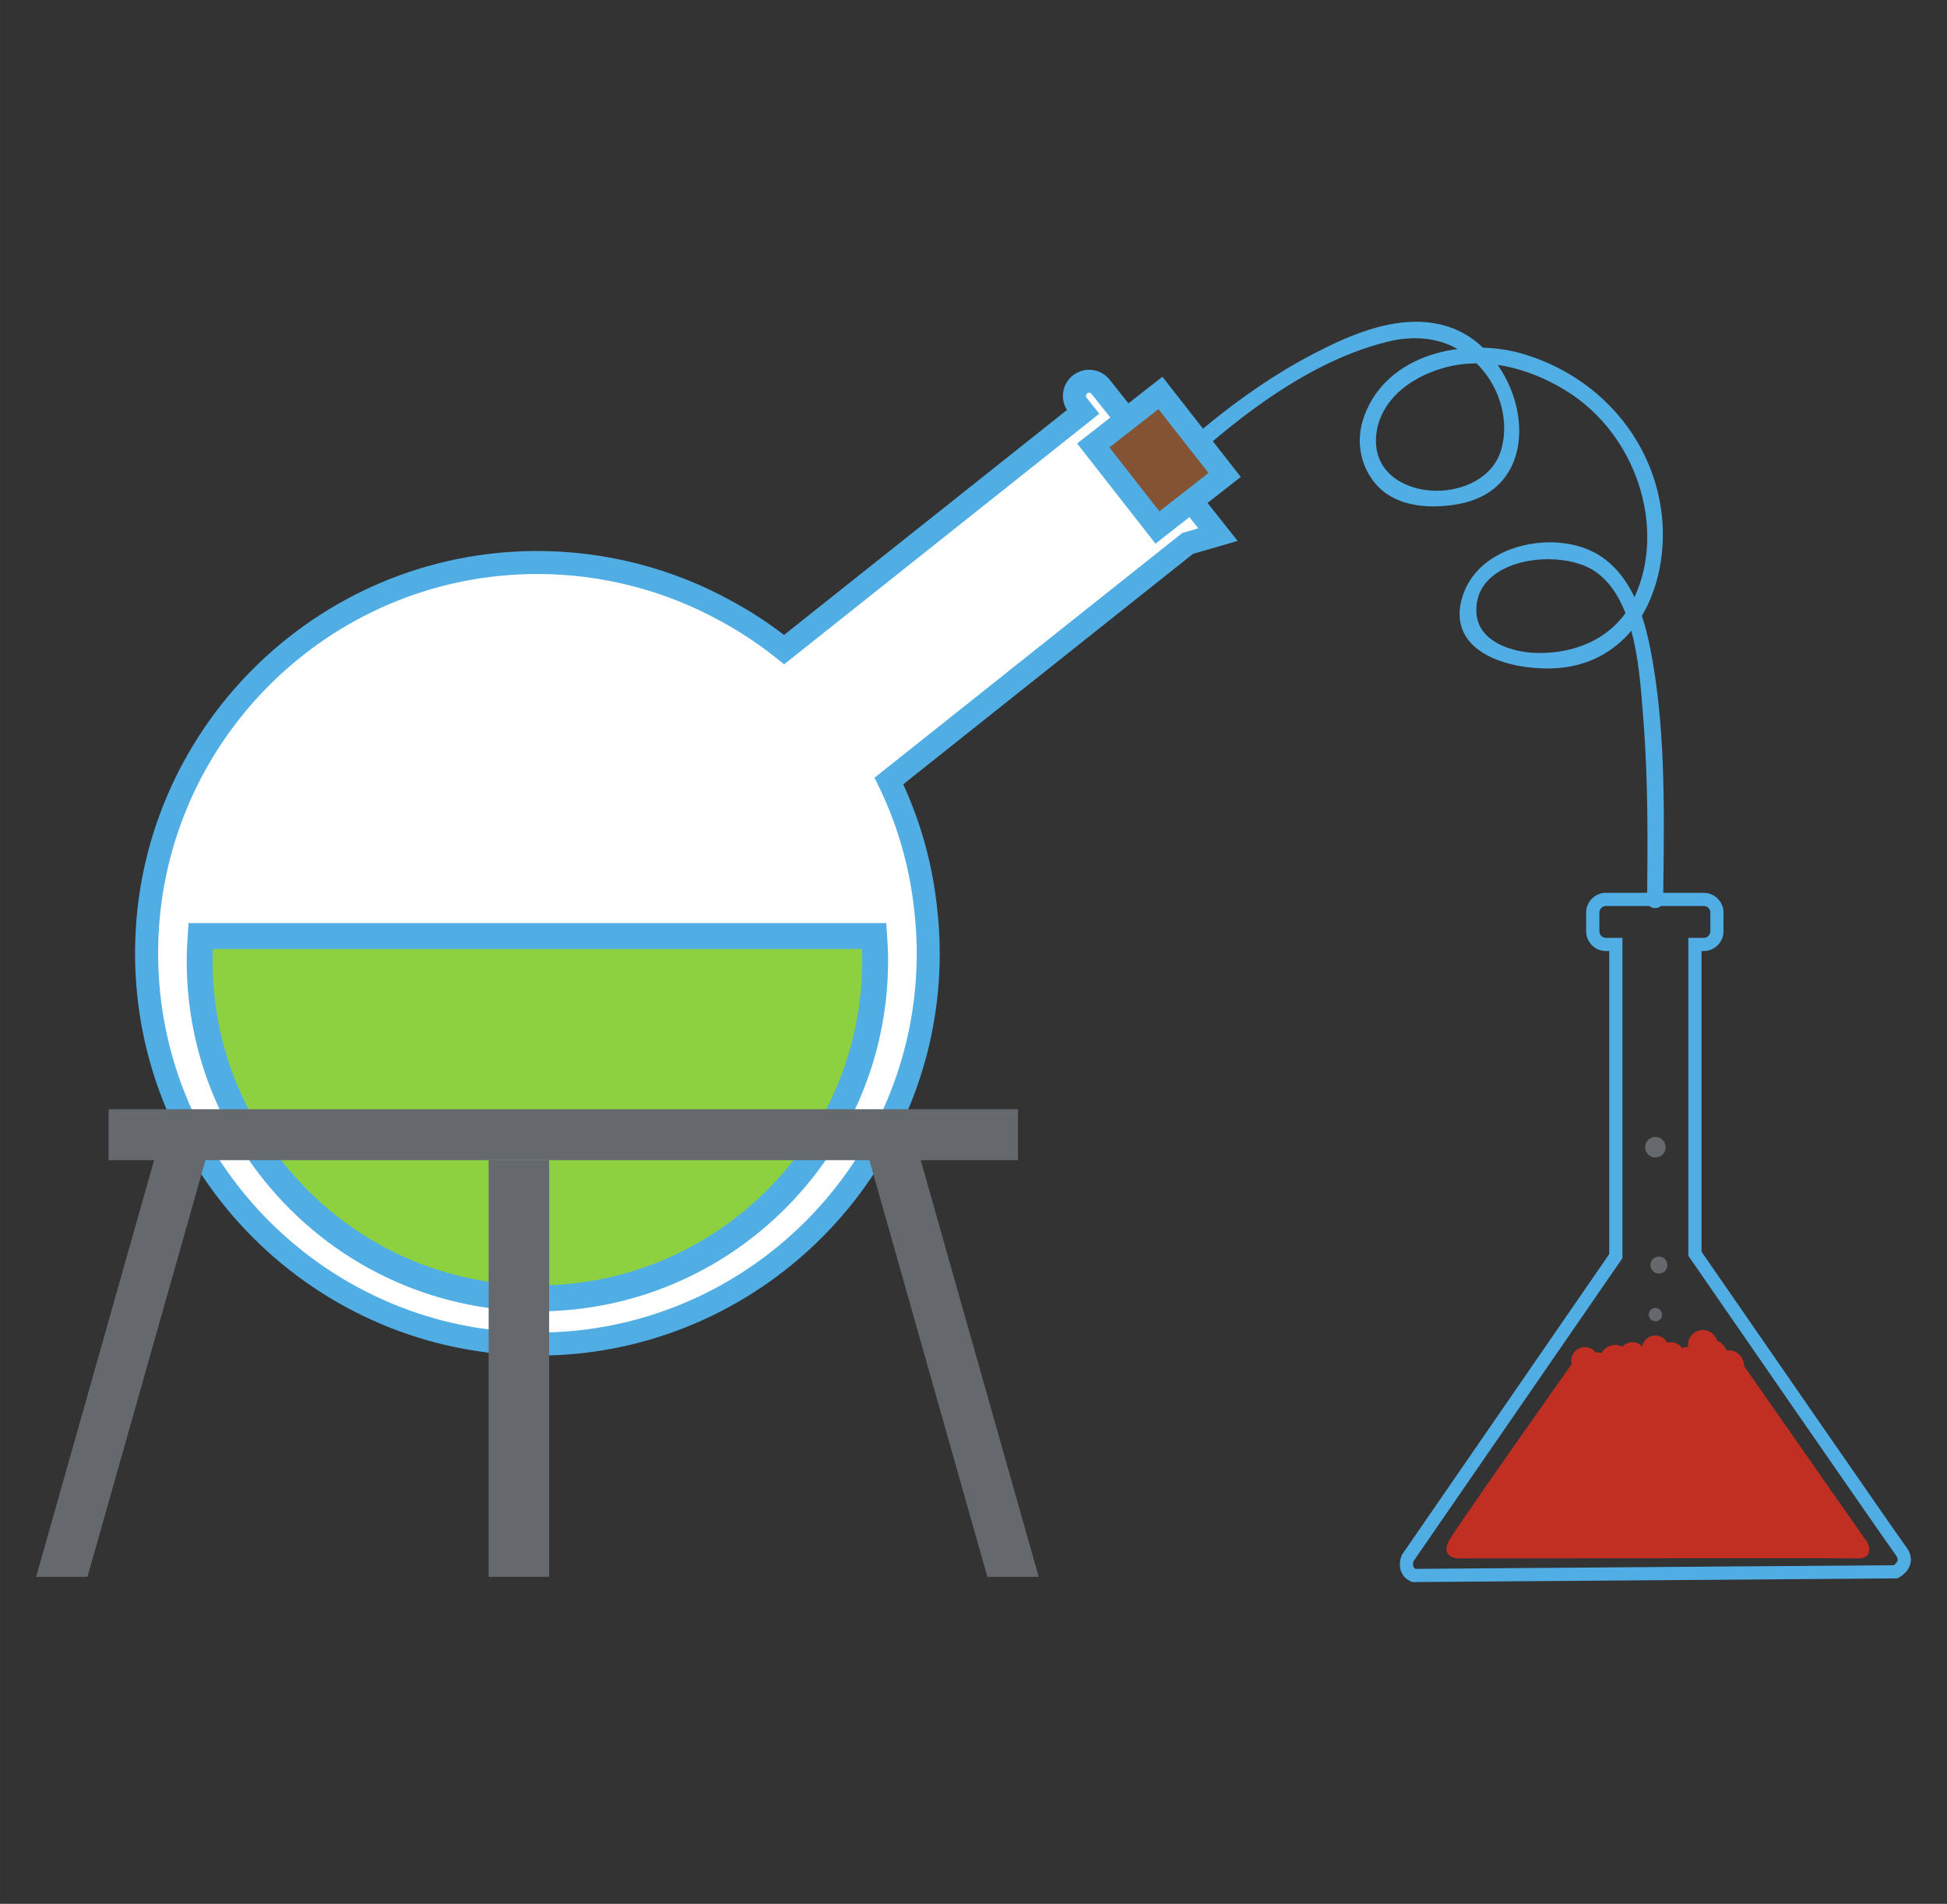 <?xml version="1.0" encoding="UTF-8" standalone="no"?>
<svg
   xmlns:dc="http://purl.org/dc/elements/1.1/"
   xmlns:cc="http://creativecommons.org/ns#"
   xmlns:rdf="http://www.w3.org/1999/02/22-rdf-syntax-ns#"
   xmlns:svg="http://www.w3.org/2000/svg"
   xmlns="http://www.w3.org/2000/svg"
   xmlns:sodipodi="http://sodipodi.sourceforge.net/DTD/sodipodi-0.dtd"
   xmlns:inkscape="http://www.inkscape.org/namespaces/inkscape"
   width="233.666"
   height="228.505"
   viewBox="0 0 61.824 60.459"
   version="1.1"
   id="svg1034"
   inkscape:version="1.0.1 (3bc2e813f5, 2020-09-07)"
   sodipodi:docname="analysis.svg"
   inkscape:export-filename="C:\Users\keega\Documents\cannlytics\assets\images\illustrations\multi-tone\analysis.png"
   inkscape:export-xdpi="96"
   inkscape:export-ydpi="96">
  <rect x="0" y="0" width="61.824" height="60.459" fill="#333333" stroke="none"/>
  <defs
     id="defs1028" />
  <sodipodi:namedview
     id="base"
     pagecolor="#ffffff"
     bordercolor="#666666"
     borderopacity="1.0"
     inkscape:pageopacity="0.0"
     inkscape:pageshadow="2"
     inkscape:zoom="1.979899"
     inkscape:cx="105.07231"
     inkscape:cy="89.712002"
     inkscape:document-units="mm"
     inkscape:current-layer="layer1"
     inkscape:document-rotation="0"
     showgrid="false"
     inkscape:window-width="1624"
     inkscape:window-height="997"
     inkscape:window-x="230"
     inkscape:window-y="94"
     inkscape:window-maximized="0"
     units="px" />
  <g
     inkscape:label="Layer 1"
     inkscape:groupmode="layer"
     id="layer1"
     transform="translate(-75.677,-103.574)">
    <path
       d="m 102.407,125.613 c -0.005,0.07 0.004,0.141 0.025,0.208 0.021,0.066 0.052,0.13 0.093,0.188 0.04,0.057 0.091,0.107 0.147,0.149 0.055,0.042 0.117,0.077 0.184,0.101 0.065,0.023 0.134,0.035 0.206,0.035 0.073,6.7e-4 0.143,-0.01 0.207,-0.03 0.068,-0.022 0.131,-0.055 0.186,-0.095 0.057,-0.042 0.108,-0.091 0.15,-0.146 0.043,-0.057 0.076,-0.12 0.099,-0.185 0.024,-0.067 0.036,-0.137 0.036,-0.206 5e-4,-0.07 -0.011,-0.14 -0.033,-0.207 -0.022,-0.066 -0.054,-0.129 -0.096,-0.187 -0.041,-0.056 -0.091,-0.106 -0.148,-0.148 -0.055,-0.041 -0.117,-0.074 -0.186,-0.096 -0.064,-0.021 -0.133,-0.032 -0.207,-0.033 -0.088,-6.8e-4 -0.173,0.017 -0.251,0.049 -0.08,0.033 -0.152,0.082 -0.213,0.142 -0.061,0.06 -0.11,0.132 -0.145,0.211 -0.034,0.077 -0.053,0.162 -0.054,0.25 m 0.673,-0.857 c 0.074,-0.004 0.15,0.006 0.226,0.027 0.071,0.02 0.142,0.051 0.209,0.091 0.064,0.038 0.126,0.084 0.181,0.139 0.053,0.053 0.099,0.115 0.138,0.182 0.037,0.065 0.068,0.135 0.087,0.211 0.019,0.071 0.028,0.147 0.028,0.226 -1.5e-4,0.075 -0.01,0.152 -0.03,0.227 -0.019,0.073 -0.049,0.144 -0.087,0.211 -0.037,0.066 -0.083,0.128 -0.137,0.183 -0.052,0.053 -0.112,0.101 -0.18,0.14 -0.064,0.037 -0.135,0.065 -0.212,0.085 -0.07,0.018 -0.146,0.028 -0.227,0.028 -0.081,6.7e-4 -0.159,-0.007 -0.231,-0.025 -0.077,-0.019 -0.15,-0.049 -0.216,-0.087 -0.068,-0.039 -0.13,-0.087 -0.184,-0.142 -0.054,-0.056 -0.1,-0.119 -0.138,-0.187 -0.037,-0.068 -0.065,-0.141 -0.084,-0.217 -0.018,-0.074 -0.027,-0.152 -0.025,-0.231 6.7e-4,-0.081 0.012,-0.156 0.031,-0.226 0.021,-0.077 0.051,-0.147 0.089,-0.21 0.04,-0.067 0.088,-0.127 0.141,-0.179 0.056,-0.054 0.117,-0.102 0.182,-0.138 0.068,-0.039 0.14,-0.066 0.212,-0.084 0.077,-0.019 0.153,-0.027 0.227,-0.022"
       style="fill:#ee5e23;fill-opacity:1;fill-rule:nonzero;stroke:none;stroke-width:0.018"
       id="path58" />
    <path
       d="m 90.321,128.131 c 0.09,-5e-4 0.176,0.024 0.25,0.065 0.077,0.043 0.141,0.105 0.186,0.179 0.044,0.073 0.069,0.158 0.068,0.249 -0.002,0.092 -0.023,0.178 -0.062,0.251 -0.041,0.077 -0.102,0.141 -0.18,0.184 -0.07,0.04 -0.154,0.062 -0.25,0.065 -0.092,0.002 -0.178,-0.019 -0.252,-0.059 -0.077,-0.042 -0.141,-0.104 -0.185,-0.18 -0.042,-0.072 -0.066,-0.158 -0.066,-0.25 5.04e-4,-0.091 0.021,-0.177 0.061,-0.252 0.04,-0.075 0.1,-0.139 0.18,-0.184 0.068,-0.038 0.152,-0.063 0.25,-0.069"
       style="fill:#4490d4;fill-opacity:1;fill-rule:nonzero;stroke:none;stroke-width:0.018"
       id="path62" />
    <path
       d="m 124.571,124.311 c -0.041,0 -0.082,-5.1e-4 -0.124,-0.002 -0.69,-0.019 -1.864,-0.319 -1.891,-1.321 -0.011,-0.389 0.118,-0.724 0.383,-0.996 0.402,-0.413 1.11,-0.659 1.896,-0.659 0.596,0 1.143,0.144 1.501,0.394 0.406,0.284 0.719,0.715 0.956,1.315 -0.571,0.807 -1.56,1.269 -2.721,1.269 z m -1.216,-6.489 c -0.251,0.924 -1.21,1.337 -2.049,1.337 -0.662,0 -1.262,-0.241 -1.605,-0.644 -0.28,-0.329 -0.387,-0.761 -0.308,-1.249 0.148,-0.912 0.931,-1.66 2.096,-2.001 0.341,-0.1 0.702,-0.151 1.074,-0.152 0.028,0.028 0.056,0.057 0.084,0.086 0.67,0.713 0.948,1.743 0.708,2.624 z m 4.72,6.328 c -0.075,-0.382 -0.161,-0.717 -0.263,-1.021 0.522,-0.871 0.755,-2.021 0.637,-3.16 -0.247,-2.401 -1.969,-4.422 -4.386,-5.149 -0.41,-0.123 -0.846,-0.192 -1.295,-0.204 -0.293,-0.278 -0.618,-0.486 -0.967,-0.619 -0.357,-0.136 -0.747,-0.205 -1.158,-0.205 -1.151,0 -2.304,0.52 -3.28,1.029 -1.377,0.718 -2.795,1.725 -4.213,2.995 -0.078,0.069 -0.103,0.166 -0.067,0.259 0.039,0.103 0.143,0.175 0.251,0.175 0.062,0 0.121,-0.023 0.169,-0.067 1.473,-1.318 3.723,-3.142 6.24,-3.759 0.825,-0.202 1.588,-0.122 2.221,0.234 -1.529,0.197 -2.649,1.041 -3.02,2.291 -0.214,0.722 -0.036,1.506 0.464,2.047 0.398,0.431 1.016,0.659 1.787,0.659 0.243,0 0.497,-0.022 0.754,-0.067 1.124,-0.194 1.599,-0.853 1.8,-1.372 0.351,-0.908 0.143,-2.112 -0.515,-3.054 0.732,0.108 1.483,0.393 2.186,0.829 2.214,1.375 3.177,4.334 2.158,6.55 -0.368,-0.775 -0.889,-1.295 -1.552,-1.547 -0.341,-0.13 -0.734,-0.198 -1.137,-0.198 -1.125,0 -2.421,0.541 -2.781,1.75 -0.154,0.517 -0.093,0.965 0.18,1.332 0.508,0.682 1.637,0.924 2.524,0.924 0.217,0 0.421,-0.014 0.607,-0.043 0.822,-0.125 1.53,-0.523 2.058,-1.155 0.228,0.835 0.3,1.756 0.358,2.504 l 0.021,0.269 c 0.161,1.987 0.141,4.005 0.123,5.786 -5e-4,0.07 0.023,0.131 0.068,0.176 0.047,0.047 0.114,0.074 0.185,0.074 0.126,0 0.255,-0.085 0.257,-0.248 l 0.007,-0.61 c 0.029,-2.451 0.058,-4.985 -0.419,-7.405"
       style="fill:#51aee5;fill-opacity:1;fill-rule:nonzero;stroke:none;stroke-width:0.018"
       id="path202" />
    <path
       d="m 120.565,153.146 c -0.026,0.072 -0.046,0.183 0.052,0.25 L 135.811,153.28 c 0.045,-0.032 0.108,-0.088 0.122,-0.151 0.011,-0.049 -0.01,-0.108 -0.061,-0.177 -0.313,-0.417 -6.293,-9.076 -6.547,-9.445 l -0.037,-0.054 v -10.096 h 0.489 c 0.115,0 0.21,-0.094 0.21,-0.21 v -0.593 c 0,-0.115 -0.094,-0.209 -0.21,-0.209 h -3.105 c -0.115,0 -0.209,0.094 -0.209,0.209 v 0.593 c 0,0.115 0.094,0.21 0.209,0.21 h 0.523 v 10.172 l -0.037,0.053 z m -0.044,0.669 -0.042,-0.019 c -0.403,-0.182 -0.395,-0.598 -0.291,-0.833 l 0.019,-0.034 6.569,-9.53 v -9.623 h -0.105 c -0.346,0 -0.628,-0.282 -0.628,-0.628 v -0.593 c 0,-0.346 0.282,-0.628 0.628,-0.628 h 3.105 c 0.346,0 0.628,0.282 0.628,0.628 v 0.593 c 0,0.346 -0.282,0.628 -0.628,0.628 h -0.07 v 9.547 c 0.517,0.749 6.205,8.984 6.5,9.378 0.161,0.215 0.162,0.404 0.134,0.525 -0.067,0.287 -0.344,0.434 -0.375,0.45 l -0.044,0.022 -0.049,4.1e-4 -15.351,0.117"
       style="fill:#51aee5;fill-opacity:1;fill-rule:nonzero;stroke:none;stroke-width:0.018"
       id="path204" />
    <path
       d="m 128.454,145.322 c 0,0.117 -0.095,0.212 -0.212,0.212 -0.117,0 -0.212,-0.095 -0.212,-0.212 0,-0.117 0.095,-0.213 0.212,-0.213 0.117,0 0.212,0.095 0.212,0.213"
       style="fill:#65696d;fill-opacity:1;fill-rule:nonzero;stroke:none;stroke-width:0.018"
       id="path206" />
    <path
       d="m 128.623,143.748 c 0,0.149 -0.12,0.269 -0.269,0.269 -0.149,0 -0.269,-0.12 -0.269,-0.269 0,-0.148 0.12,-0.269 0.269,-0.269 0.148,0 0.269,0.12 0.269,0.269"
       style="fill:#65696d;fill-opacity:1;fill-rule:nonzero;stroke:none;stroke-width:0.018"
       id="path208" />
    <path
       d="m 128.568,140.005 c 0,0.18 -0.146,0.327 -0.327,0.327 -0.18,0 -0.326,-0.146 -0.326,-0.327 0,-0.18 0.146,-0.326 0.326,-0.326 0.18,0 0.327,0.146 0.327,0.326"
       style="fill:#65696d;fill-opacity:1;fill-rule:nonzero;stroke:none;stroke-width:0.018"
       id="path210" />
    <path
       d="m 134.941,152.582 -3.927,-5.619 c 5e-4,-0.007 0.002,-0.013 0.002,-0.019 0,-0.249 -0.202,-0.451 -0.451,-0.451 -0.033,0 -0.065,0.004 -0.097,0.011 -0.04,-0.153 -0.153,-0.274 -0.301,-0.325 -0.046,-0.188 -0.215,-0.329 -0.418,-0.329 -0.238,0 -0.432,0.194 -0.432,0.432 0,0.048 0.009,0.092 0.024,0.135 -0.038,-0.012 -0.078,-0.021 -0.12,-0.021 -0.053,0 -0.103,0.011 -0.149,0.029 -0.068,-0.113 -0.19,-0.189 -0.331,-0.189 -0.051,0 -0.1,0.01 -0.145,0.029 -0.057,-0.141 -0.194,-0.242 -0.356,-0.242 -0.211,0 -0.383,0.171 -0.383,0.383 0,0.019 0.003,0.037 0.005,0.055 -0.062,-0.133 -0.195,-0.225 -0.351,-0.225 -0.126,0 -0.236,0.061 -0.306,0.153 -0.07,-0.041 -0.149,-0.066 -0.236,-0.066 -0.181,0 -0.337,0.105 -0.414,0.256 -0.038,-0.009 -0.078,-0.015 -0.119,-0.015 -0.036,0 -0.07,0.004 -0.104,0.01 -0.07,-0.108 -0.192,-0.18 -0.33,-0.18 -0.218,0 -0.394,0.177 -0.394,0.394 0,0.039 0.007,0.075 0.018,0.11 -0.533,0.754 -3.634,5.144 -3.899,5.612 -0.291,0.512 0.279,0.512 0.279,0.512 0,0 12.177,-0.012 12.666,-4.1e-4 0.489,0.012 0.268,-0.442 0.268,-0.442"
       style="fill:#65696d;fill-opacity:1;fill-rule:nonzero;stroke:none;stroke-width:0.018"
       id="path212" />
    <path
       d="m 122.007,153.064 v 0 c -0.011,0 -0.272,-0.002 -0.368,-0.167 -0.059,-0.102 -0.041,-0.238 0.054,-0.405 0.271,-0.476 3.471,-5.006 3.891,-5.6 -0.01,-0.037 -0.014,-0.07 -0.014,-0.103 0,-0.24 0.195,-0.434 0.434,-0.434 0.138,0 0.266,0.065 0.348,0.176 0.062,-0.01 0.119,-0.009 0.183,0.003 0.091,-0.156 0.255,-0.25 0.435,-0.25 0.079,0 0.154,0.018 0.226,0.055 0.081,-0.091 0.195,-0.142 0.316,-0.142 0.119,0 0.232,0.051 0.311,0.136 0.035,-0.198 0.209,-0.349 0.417,-0.349 0.161,0 0.305,0.09 0.377,0.232 0.175,-0.054 0.366,0.014 0.471,0.162 0.063,-0.021 0.127,-0.027 0.196,-0.016 -0.005,-0.027 -0.008,-0.053 -0.008,-0.08 0,-0.26 0.212,-0.472 0.472,-0.472 0.21,0 0.393,0.138 0.452,0.338 0.14,0.055 0.247,0.168 0.296,0.31 0.299,-0.045 0.559,0.192 0.56,0.486 0,0.003 -1.4e-4,0.006 -4.1e-4,0.008 l 3.918,5.606 c 0.008,0.014 0.111,0.231 0.019,0.379 -0.052,0.084 -0.154,0.126 -0.301,0.126 v 0 h -0.019 c -0.142,-0.004 -1.295,-0.005 -3.428,-0.005 -3.755,0 -9.237,0.005 -9.237,0.005"
       style="fill:#c12f23;fill-opacity:1;fill-rule:nonzero;stroke:none;stroke-width:0.018"
       id="path214" />
    <path
       d="m 92.741,121.438 c 2.171,0 4.211,0.559 5.987,1.539 0.645,0.349 1.264,0.758 1.847,1.228 l 9.494,-7.55 -0.172,-0.217 c -0.16,-0.201 -0.127,-0.494 0.074,-0.654 0.201,-0.16 0.494,-0.127 0.654,0.074 l 1.854,2.331 1.874,2.364 -0.962,0.278 -9.487,7.544 c 0.561,1.147 0.926,2.356 1.106,3.583 1.3e-4,6.7e-4 4e-4,0.002 4e-4,0.003 0.023,0.158 0.044,0.316 0.06,0.474 0.053,0.464 0.083,0.935 0.083,1.414 0,6.854 -5.556,12.411 -12.411,12.411 -6.854,0 -12.41,-5.556 -12.41,-12.411 0,-6.854 5.556,-12.41 12.41,-12.41"
       style="fill:#ffffff;fill-opacity:1;fill-rule:nonzero;stroke:none;stroke-width:0.018"
       id="path276" />
    <path
       d="m 104.647,132.011 c -0.178,-1.215 -0.539,-2.384 -1.072,-3.476 l -0.129,-0.264 9.716,-7.727 0.057,-0.045 0.508,-0.147 -1.535,-1.936 -1.853,-2.331 c -0.026,-0.033 -0.06,-0.038 -0.078,-0.038 -0.016,0 -0.039,0.003 -0.062,0.022 -0.027,0.021 -0.035,0.048 -0.037,0.067 -0.003,0.019 -1.4e-4,0.047 0.021,0.073 l 0.4,0.503 -10.009,7.959 -0.228,-0.184 c -0.556,-0.448 -1.159,-0.849 -1.794,-1.192 -1.77,-0.977 -3.779,-1.493 -5.81,-1.493 -6.642,0 -12.045,5.403 -12.045,12.045 0,6.642 5.403,12.045 12.045,12.045 6.642,0 12.045,-5.403 12.045,-12.045 0,-0.442 -0.027,-0.903 -0.081,-1.375 -0.016,-0.146 -0.034,-0.295 -0.058,-0.454 z m -24.682,1.837 c 0,-7.045 5.731,-12.776 12.776,-12.776 2.154,0 4.285,0.548 6.16,1.583 0.585,0.316 1.146,0.68 1.671,1.083 l 8.985,-7.145 c -0.102,-0.16 -0.145,-0.348 -0.123,-0.539 0.025,-0.221 0.135,-0.418 0.308,-0.556 0.147,-0.116 0.33,-0.181 0.517,-0.181 0.255,0 0.492,0.114 0.651,0.314 l 1.854,2.331 2.213,2.791 -1.417,0.409 -9.203,7.319 c 0.497,1.081 0.837,2.23 1.012,3.419 l 0.001,0.008 c 0.025,0.171 0.045,0.33 0.062,0.485 0.056,0.496 0.085,0.985 0.085,1.455 0,7.045 -5.731,12.776 -12.776,12.776 -7.045,0 -12.776,-5.731 -12.776,-12.776"
       style="fill:#51aee5;fill-opacity:1;fill-rule:nonzero;stroke:none;stroke-width:0.018"
       id="path278" />
    <path
       d="m 82.048,133.3 h 21.386 c 0.019,0.258 0.032,0.519 0.032,0.781 0,5.923 -4.802,10.725 -10.725,10.725 -3.387,0 -6.405,-1.572 -8.37,-4.023 -1.472,-1.836 -2.354,-4.165 -2.354,-6.701 0,-0.263 0.013,-0.523 0.031,-0.781"
       style="fill:#8dd141;fill-opacity:1;fill-rule:nonzero;stroke:none;stroke-width:0.018"
       id="path280" />
    <path
       d="m 82.436,133.711 c -0.005,0.131 -0.008,0.253 -0.008,0.37 0,2.368 0.783,4.597 2.264,6.444 1.971,2.459 4.905,3.869 8.05,3.869 5.687,0 10.313,-4.626 10.313,-10.313 0,-0.118 -0.003,-0.24 -0.008,-0.37 z m 1.614,7.329 c -1.599,-1.995 -2.444,-4.401 -2.444,-6.958 0,-0.245 0.01,-0.503 0.032,-0.811 l 0.027,-0.382 h 22.152 l 0.027,0.382 c 0.022,0.307 0.033,0.565 0.033,0.811 0,6.14 -4.995,11.136 -11.136,11.136 -3.395,0 -6.563,-1.522 -8.691,-4.177"
       style="fill:#51aee5;fill-opacity:1;fill-rule:nonzero;stroke:none;stroke-width:0.018"
       id="path282" />
    <path
       d="m 111.45,116.893 1.074,-0.841 1.02,1.302 1.019,1.303 -1.074,0.841 -1.058,0.828 -1.02,-1.302 -1.019,-1.303 1.058,-0.828"
       style="fill:#845333;fill-opacity:1;fill-rule:nonzero;stroke:none;stroke-width:0.018"
       id="path284" />
    <path
       d="m 112.462,116.565 -1.557,1.218 1.588,2.029 1.557,-1.218 z m -2.583,1.093 2.708,-2.119 2.489,3.181 -2.708,2.119 -2.489,-3.181"
       style="fill:#51aee5;fill-opacity:1;fill-rule:nonzero;stroke:none;stroke-width:0.018"
       id="path286" />
    <path
       d="m 79.123,140.417 h 28.877 v -1.618 H 79.123 v 1.618"
       style="fill:#65696d;fill-opacity:1;fill-rule:nonzero;stroke:none;stroke-width:0.018"
       id="path288" />
    <path
       d="m 108.659,153.648 -3.957,-13.976 -1.509,0.428 3.836,13.548 h 1.63"
       style="fill:#65696d;fill-opacity:1;fill-rule:nonzero;stroke:none;stroke-width:0.018"
       id="path290" />
    <path
       d="m 78.454,153.648 3.836,-13.548 -1.509,-0.428 -3.957,13.976 h 1.63"
       style="fill:#65696d;fill-opacity:1;fill-rule:nonzero;stroke:none;stroke-width:0.018"
       id="path292" />
    <path
       d="m 93.114,153.648 v -13.231 h -1.921 v 13.231 h 1.921"
       style="fill:#65696d;fill-opacity:1;fill-rule:nonzero;stroke:none;stroke-width:0.018"
       id="path294" />
  </g>
</svg>
